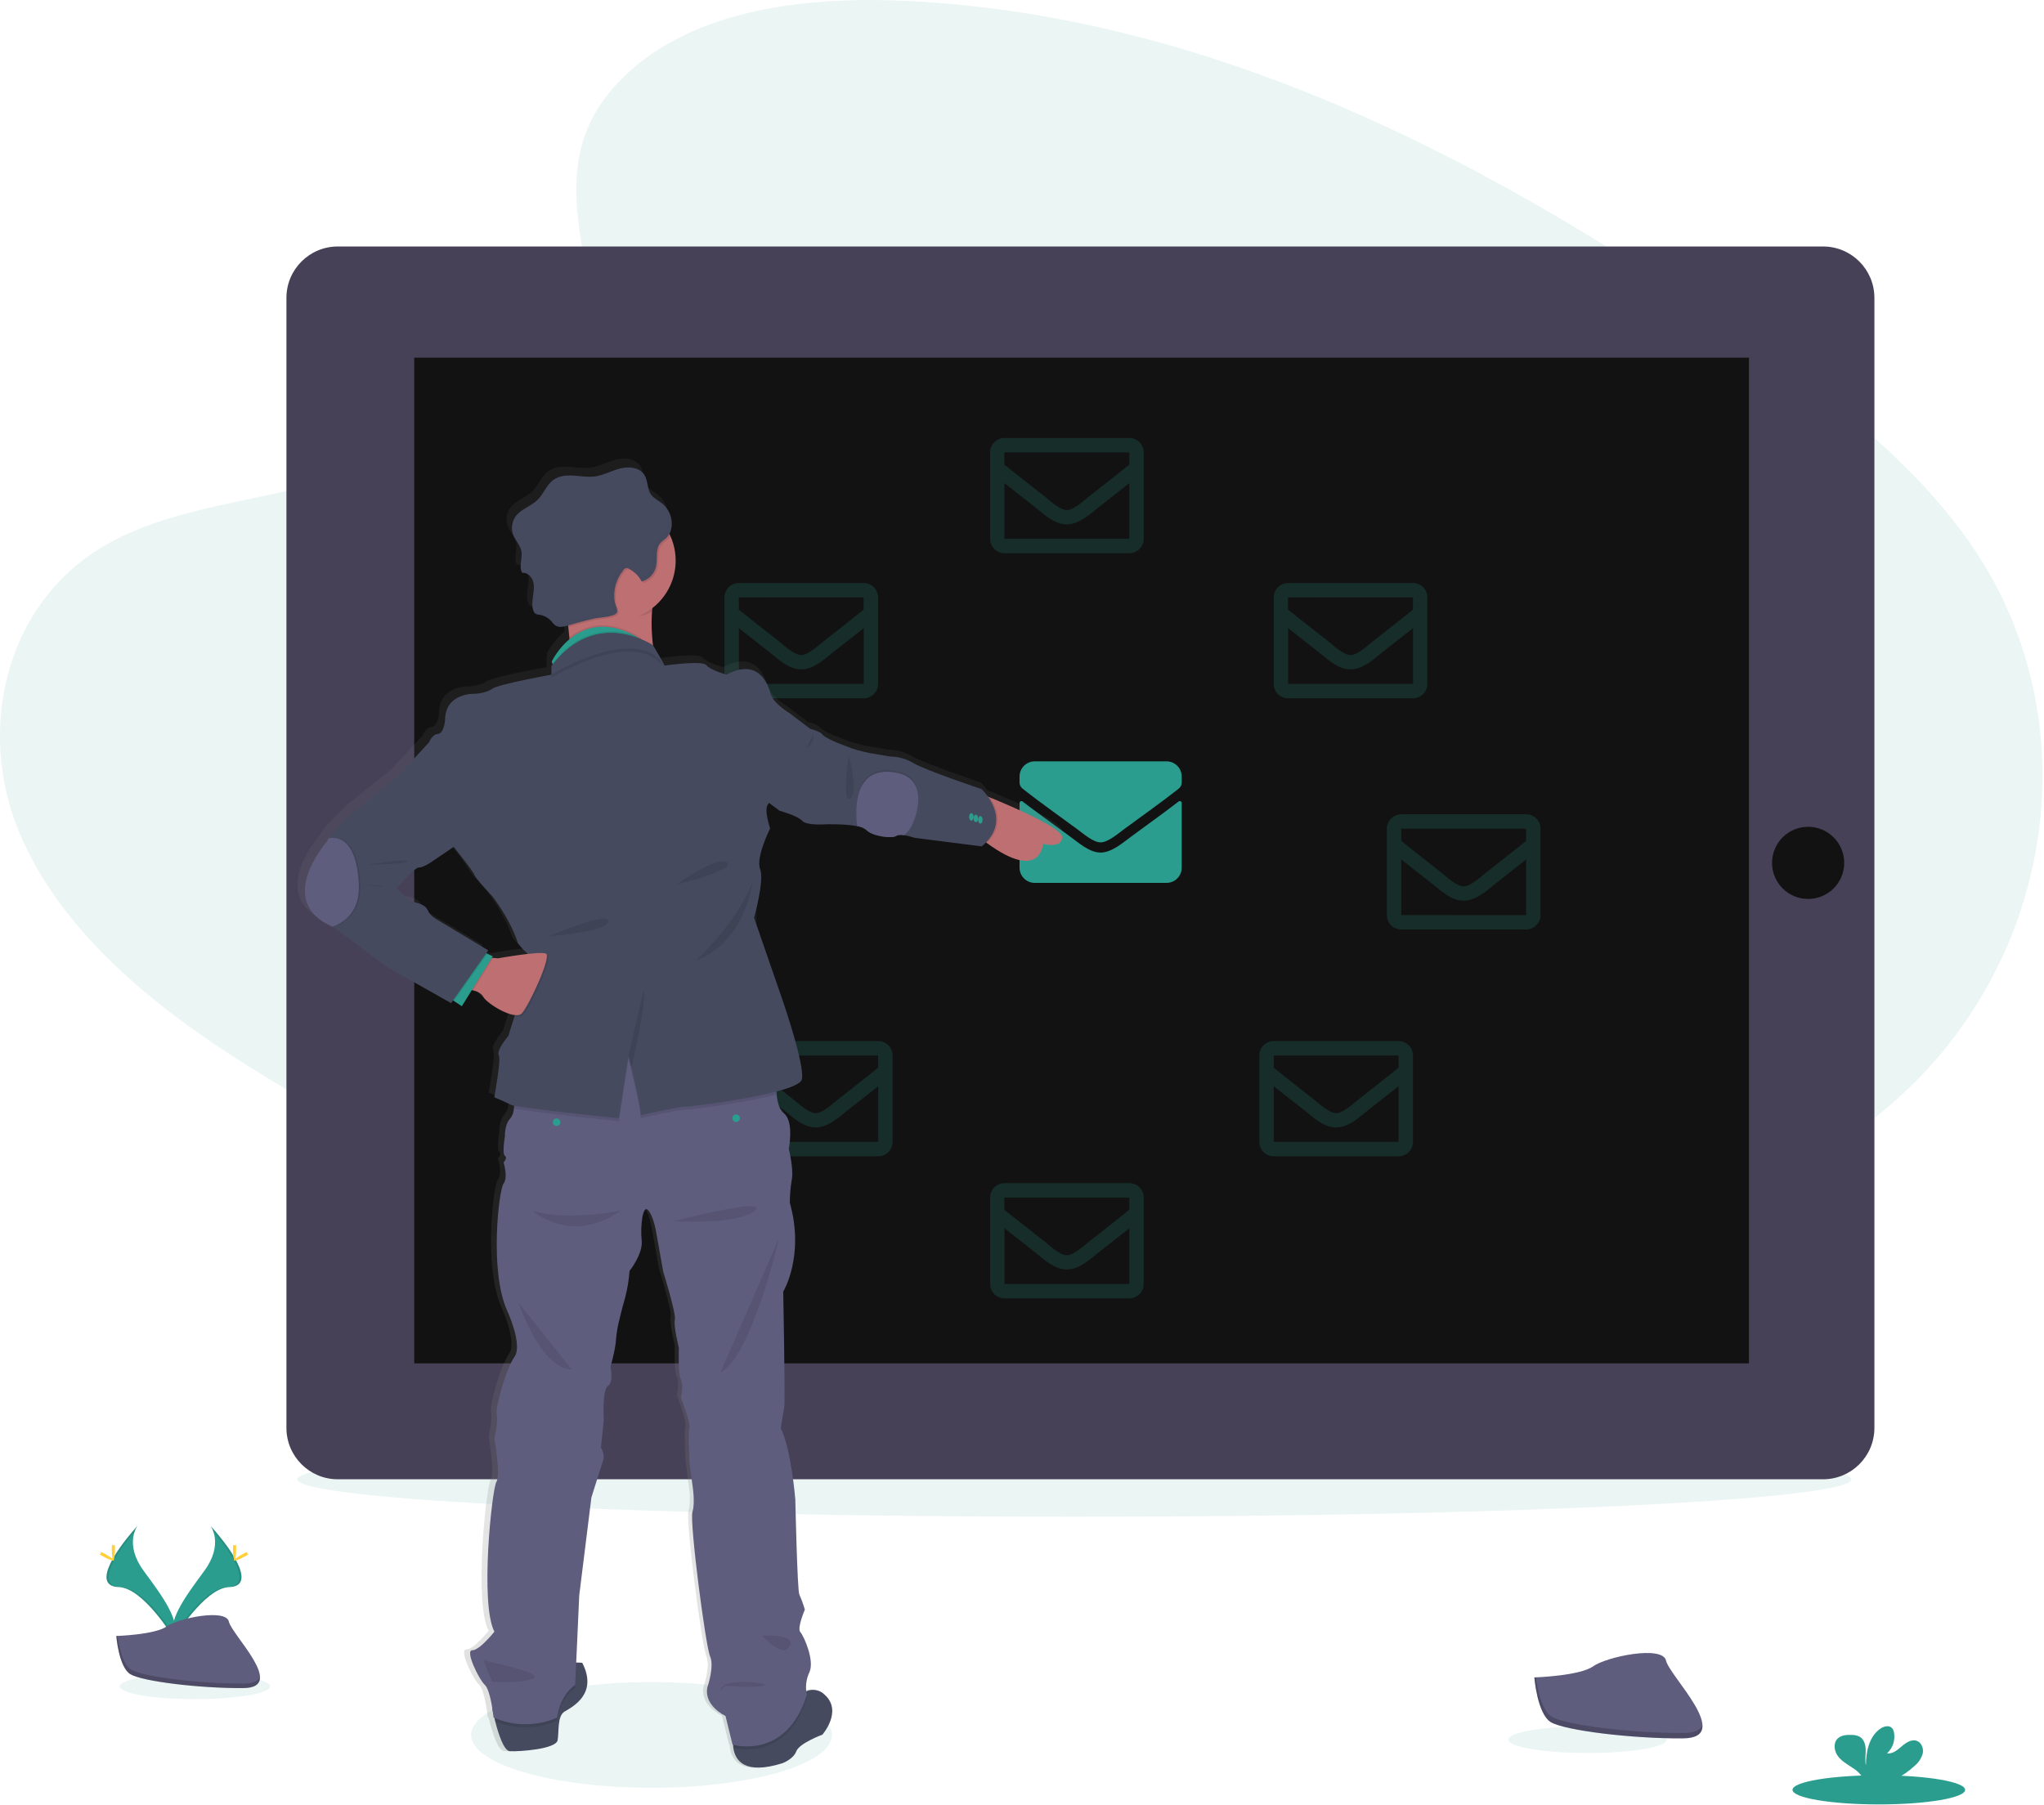 <svg width="908" height="802" viewBox="0 0 908 802" fill="none" xmlns="http://www.w3.org/2000/svg">
<g clip-path="url(#clip0)">
<path opacity="0.1" d="M289.44 794.29C333.7 794.29 369.58 783.778 369.58 770.81C369.58 757.842 333.7 747.33 289.44 747.33C245.18 747.33 209.3 757.842 209.3 770.81C209.3 783.778 245.18 794.29 289.44 794.29Z" fill="#2A9D8F"/>
<path opacity="0.1" d="M477.27 673.88C667.908 673.88 822.45 666.426 822.45 657.23C822.45 648.034 667.908 640.58 477.27 640.58C286.632 640.58 132.09 648.034 132.09 657.23C132.09 666.426 286.632 673.88 477.27 673.88Z" fill="#2A9D8F"/>
<path opacity="0.1" d="M280.16 31.27C310.95 3.84 359.27 -1.73 403.25 0.43C541.41 7.29 666.12 73.99 773.99 149.43C812.99 176.74 851.49 206.17 876.84 243.78C928.44 320.34 913.14 426.41 841.38 489.48C816.97 510.94 787.38 527.39 756.99 541.98C702.99 567.91 644.68 588.72 583.37 594.65C539.65 598.87 495.37 595.44 451.92 589.54C330.47 573.08 211.26 536.66 111.35 474.35C67.53 447.02 26.23 413.05 8.16 368.85C-9.91 324.65 1.66 268.62 46.41 242.45C64.91 231.62 87.04 226.74 108.7 222.15C140.59 215.39 172.99 208.73 201.76 194.99C231.49 180.81 266.68 153.37 260.76 121.99C254.48 88.26 249.41 58.67 280.16 31.27Z" fill="#2A9D8F"/>
<path d="M809.84 109.51H150.06C137.457 109.51 127.24 119.727 127.24 132.33V634.41C127.24 647.013 137.457 657.23 150.06 657.23H809.84C822.443 657.23 832.66 647.013 832.66 634.41V132.33C832.66 119.727 822.443 109.51 809.84 109.51Z" fill="#474157"/>
<path d="M776.94 158.92H184.01V605.72H776.94V158.92Z" fill="#121212"/>
<path d="M160.88 392.04C166.248 392.04 170.6 387.688 170.6 382.32C170.6 376.952 166.248 372.6 160.88 372.6C155.512 372.6 151.16 376.952 151.16 382.32C151.16 387.688 155.512 392.04 160.88 392.04Z" fill="#E6E8EC"/>
<path d="M803.22 399.4C812.073 399.4 819.25 392.223 819.25 383.37C819.25 374.517 812.073 367.34 803.22 367.34C794.367 367.34 787.19 374.517 787.19 383.37C787.19 392.223 794.367 399.4 803.22 399.4Z" fill="#121212"/>
<path d="M523.59 356.09C523.714 355.992 523.863 355.932 524.02 355.915C524.176 355.898 524.335 355.925 524.477 355.994C524.619 356.063 524.738 356.17 524.822 356.304C524.906 356.438 524.95 356.592 524.95 356.75V385.51C524.95 387.3 524.239 389.017 522.973 390.283C521.707 391.549 519.99 392.26 518.2 392.26H459.66C457.87 392.26 456.153 391.549 454.887 390.283C453.621 389.017 452.91 387.3 452.91 385.51V356.76C452.912 356.602 452.959 356.448 453.043 356.315C453.128 356.182 453.249 356.075 453.391 356.007C453.533 355.938 453.692 355.91 453.849 355.927C454.006 355.943 454.155 356.003 454.28 356.1C457.43 358.55 461.6 361.66 475.95 372.1C478.95 374.26 483.95 378.82 488.95 378.79C493.95 378.76 499.08 374.18 501.95 372.1C516.27 361.66 520.44 358.54 523.59 356.09ZM488.95 374.26C492.21 374.26 496.95 370.15 499.27 368.44C517.93 354.89 519.35 353.71 523.66 350.34C524.062 350.023 524.387 349.619 524.61 349.158C524.834 348.697 524.95 348.192 524.95 347.68V345.01C524.95 343.22 524.239 341.503 522.973 340.237C521.707 338.971 519.99 338.26 518.2 338.26H459.66C457.87 338.26 456.153 338.971 454.887 340.237C453.621 341.503 452.91 343.22 452.91 345.01V347.68C452.912 348.192 453.028 348.697 453.252 349.157C453.475 349.618 453.799 350.022 454.2 350.34C458.51 353.7 459.93 354.89 478.59 368.44C480.95 370.15 485.65 374.31 488.91 374.26H488.95Z" fill="#2A9D8F"/>
<path opacity="0.2" d="M383.66 259.03H328.22C326.524 259.033 324.899 259.708 323.701 260.908C322.503 262.108 321.83 263.734 321.83 265.43V303.85C321.83 305.546 322.503 307.172 323.701 308.372C324.899 309.572 326.524 310.247 328.22 310.25H383.66C385.357 310.247 386.983 309.572 388.183 308.373C389.382 307.173 390.057 305.547 390.06 303.85V265.43C390.057 263.733 389.382 262.107 388.183 260.907C386.983 259.708 385.357 259.033 383.66 259.03V259.03ZM383.66 265.43V270.85C380.66 273.28 375.9 277.07 365.72 285.04C363.47 286.81 359.03 291.04 355.93 291.04C352.83 291.04 348.39 286.85 346.15 285.04C335.96 277.04 331.15 273.28 328.2 270.85V265.41L383.66 265.43ZM328.22 303.85V279.08C331.28 281.51 335.61 284.93 342.22 290.08C345.14 292.37 350.22 297.43 355.96 297.4C361.7 297.37 366.69 292.4 369.7 290.08C376.3 284.91 380.63 281.49 383.7 279.08V303.85H328.22Z" fill="#2A9D8F"/>
<path opacity="0.1" d="M329.66 365.85H274.22C273.38 365.85 272.548 366.016 271.772 366.337C270.996 366.659 270.292 367.131 269.698 367.725C269.105 368.32 268.634 369.025 268.314 369.802C267.993 370.578 267.829 371.41 267.83 372.25V410.65C267.83 412.346 268.503 413.972 269.701 415.172C270.899 416.372 272.524 417.047 274.22 417.05H329.66C331.357 417.047 332.983 416.372 334.183 415.173C335.382 413.973 336.057 412.347 336.06 410.65V372.26C336.061 371.419 335.897 370.585 335.576 369.808C335.255 369.03 334.783 368.323 334.189 367.728C333.595 367.133 332.889 366.66 332.111 366.338C331.334 366.016 330.501 365.85 329.66 365.85V365.85ZM329.66 372.25V377.69C326.66 380.12 321.9 383.91 311.72 391.88C309.47 393.65 305.03 397.88 301.93 397.88C298.83 397.88 294.39 393.69 292.15 391.88C281.96 383.88 277.15 380.12 274.2 377.69V372.25H329.66ZM274.22 410.65V385.91C277.28 388.34 281.61 391.75 288.22 396.91C291.14 399.21 296.22 404.27 301.96 404.24C307.7 404.21 312.69 399.24 315.7 396.92C322.3 391.75 326.63 388.33 329.7 385.92V410.65H274.22Z" fill="#2A9D8F"/>
<path opacity="0.2" d="M390.08 462.54H334.66C332.963 462.543 331.337 463.218 330.137 464.417C328.938 465.617 328.263 467.243 328.26 468.94V507.33C328.263 509.027 328.938 510.653 330.137 511.853C331.337 513.052 332.963 513.727 334.66 513.73H390.12C391.816 513.727 393.441 513.052 394.639 511.852C395.837 510.652 396.51 509.026 396.51 507.33V468.94C396.51 468.097 396.343 467.262 396.02 466.484C395.696 465.705 395.222 464.999 394.625 464.404C394.027 463.809 393.318 463.338 392.538 463.019C391.758 462.699 390.923 462.536 390.08 462.54ZM390.08 468.94V474.38C387.08 476.81 382.32 480.6 372.14 488.57C369.89 490.34 365.44 494.57 362.35 494.57C359.26 494.57 354.81 490.38 352.56 488.57C342.38 480.6 337.66 476.85 334.66 474.38V468.94H390.08ZM334.66 507.33V482.59C337.72 485.02 342.05 488.44 348.66 493.59C351.57 495.88 356.66 500.94 362.4 500.91C368.14 500.88 373.13 495.91 376.14 493.59C382.74 488.42 387.07 485 390.14 482.59V507.33H334.66Z" fill="#2A9D8F"/>
<path opacity="0.2" d="M501.66 194.6H446.22C445.38 194.6 444.548 194.766 443.772 195.087C442.996 195.409 442.292 195.881 441.698 196.475C441.105 197.07 440.634 197.775 440.314 198.552C439.993 199.328 439.829 200.16 439.83 201V239.39C439.83 241.086 440.503 242.712 441.701 243.912C442.899 245.112 444.524 245.787 446.22 245.79H501.66C503.357 245.787 504.983 245.112 506.183 243.913C507.382 242.713 508.057 241.087 508.06 239.39V201C508.06 199.303 507.386 197.675 506.186 196.475C504.985 195.274 503.357 194.6 501.66 194.6ZM501.66 201V206.44C498.66 208.87 493.9 212.65 483.72 220.63C481.47 222.4 477.03 226.63 473.93 226.63C470.83 226.63 466.39 222.44 464.15 220.63C453.96 212.63 449.15 208.87 446.15 206.44V201H501.66ZM446.2 239.39V214.65C449.26 217.08 453.59 220.49 460.2 225.65C463.12 227.95 468.2 233.01 473.94 232.98C479.68 232.95 484.67 227.98 487.68 225.65C494.28 220.48 498.61 217.07 501.68 214.65V239.39H446.2Z" fill="#2A9D8F"/>
<path opacity="0.2" d="M501.66 525.66H446.22C444.524 525.663 442.899 526.338 441.701 527.538C440.503 528.738 439.83 530.364 439.83 532.06V570.45C439.83 572.146 440.503 573.772 441.701 574.972C442.899 576.172 444.524 576.847 446.22 576.85H501.66C503.357 576.847 504.983 576.172 506.183 574.973C507.382 573.773 508.057 572.147 508.06 570.45V532.06C508.057 530.363 507.382 528.737 506.183 527.537C504.983 526.338 503.357 525.663 501.66 525.66ZM501.66 532.06V537.5C498.66 539.93 493.9 543.72 483.72 551.69C481.47 553.46 477.03 557.69 473.93 557.69C470.83 557.69 466.39 553.5 464.15 551.69C453.96 543.69 449.15 539.93 446.15 537.5V532.06H501.66ZM446.22 570.45V545.71C449.28 548.14 453.61 551.56 460.22 556.71C463.14 559 468.22 564.06 473.96 564.03C479.7 564 484.69 559.03 487.7 556.71C494.3 551.54 498.63 548.12 501.7 545.71V570.45H446.22Z" fill="#2A9D8F"/>
<path opacity="0.2" d="M565.83 265.43V303.85C565.83 305.546 566.503 307.172 567.701 308.372C568.899 309.572 570.524 310.247 572.22 310.25H627.66C629.357 310.247 630.983 309.572 632.183 308.373C633.382 307.173 634.057 305.547 634.06 303.85V265.43C634.057 263.733 633.382 262.107 632.183 260.907C630.983 259.708 629.357 259.033 627.66 259.03H572.22C570.524 259.033 568.899 259.708 567.701 260.908C566.503 262.108 565.83 263.734 565.83 265.43V265.43ZM627.68 265.43V270.85C624.68 273.28 619.92 277.07 609.74 285.04C607.49 286.81 603.04 291.04 599.95 291.04C596.86 291.04 592.41 286.85 590.17 285.04C579.98 277.04 575.17 273.28 572.17 270.85V265.41L627.68 265.43ZM572.22 303.85V279.08C575.28 281.51 579.61 284.93 586.22 290.08C589.22 292.44 594.27 297.43 599.96 297.4C605.65 297.37 610.79 292.4 613.7 290.08C620.3 284.91 624.63 281.49 627.7 279.08V303.85H572.22Z" fill="#2A9D8F"/>
<path opacity="0.2" d="M616.09 368.18V406.57C616.09 408.267 616.764 409.895 617.964 411.095C619.165 412.296 620.793 412.97 622.49 412.97H677.94C679.637 412.967 681.263 412.292 682.463 411.093C683.662 409.893 684.337 408.267 684.34 406.57V368.18C684.337 366.483 683.662 364.857 682.463 363.657C681.263 362.458 679.637 361.783 677.94 361.78H622.49C621.65 361.78 620.817 361.946 620.041 362.267C619.264 362.589 618.559 363.06 617.964 363.655C617.37 364.249 616.899 364.954 616.577 365.731C616.256 366.507 616.09 367.34 616.09 368.18V368.18ZM677.94 368.18V373.62C674.94 376.05 670.18 379.84 660 387.81C657.76 389.58 653.31 393.81 650.21 393.81C647.11 393.81 642.67 389.62 640.43 387.81C630.24 379.81 625.48 376.05 622.49 373.62V368.18H677.94ZM622.49 406.57V381.85C625.49 384.28 629.87 387.7 636.49 392.85C639.49 395.21 644.49 400.2 650.22 400.17C655.95 400.14 661.05 395.17 663.96 392.85C670.56 387.68 674.9 384.26 677.96 381.85V406.59L622.49 406.57Z" fill="#2A9D8F"/>
<path opacity="0.2" d="M559.43 468.94V507.33C559.43 509.027 560.104 510.655 561.305 511.855C562.505 513.056 564.133 513.73 565.83 513.73H621.28C622.977 513.727 624.603 513.052 625.803 511.853C627.002 510.653 627.677 509.027 627.68 507.33V468.94C627.677 467.243 627.002 465.617 625.803 464.417C624.603 463.218 622.977 462.543 621.28 462.54H565.83C564.133 462.54 562.505 463.214 561.305 464.415C560.104 465.615 559.43 467.243 559.43 468.94ZM621.28 468.94V474.38C618.28 476.81 613.52 480.6 603.34 488.57C601.09 490.34 596.65 494.57 593.55 494.57C590.45 494.57 586.01 490.38 583.77 488.57C573.58 480.57 568.77 476.81 565.83 474.38V468.94H621.28ZM565.83 507.33V482.59C568.88 485.02 573.21 488.44 579.83 493.59C582.83 495.95 587.83 500.94 593.56 500.91C599.29 500.88 604.39 495.91 607.3 493.59C613.9 488.42 618.23 485 621.3 482.59V507.33H565.83Z" fill="#2A9D8F"/>
<path d="M439.56 351.43L438.63 351.05C437.777 349.827 436.809 348.689 435.74 347.65C435.74 347.65 410.27 339.11 405.09 335.96C401.881 334.057 398.221 333.048 394.49 333.04L385.25 331.47C385.25 331.47 380.06 330.35 377.58 329.47C375.1 328.59 370.58 326.78 370.58 326.78C370.58 326.78 365.17 324.53 364.26 323.18C363.35 321.83 358.85 320.71 358.85 320.71L349.61 313.71C349.61 313.71 342.17 309.21 341.04 304.94C339.91 300.67 335.63 288.76 321.21 296.4C321.21 296.4 313.99 294.4 312.21 292.13C310.43 289.86 293.51 292.35 293.51 292.35L288.24 283.35C287.601 278.313 287.46 273.225 287.82 268.16C287.82 267.68 287.9 267.16 287.95 266.71C292.728 263.045 296.132 257.878 297.614 252.042C299.097 246.206 298.57 240.04 296.12 234.54C295.97 234.2 295.8 233.86 295.64 233.54C296.051 232.757 296.344 231.918 296.51 231.05C296.51 230.83 296.58 230.61 296.61 230.39C296.66 229.878 296.677 229.364 296.66 228.85C296.654 227.878 296.526 226.91 296.28 225.97L296.07 225.27C295.384 223.169 294.114 221.307 292.41 219.9C290.74 218.54 288.64 217.61 287.41 215.9C285.6 213.32 286.07 209.67 284.41 207.02C284.244 206.773 284.064 206.536 283.87 206.31L283.72 206.15C283.55 205.97 283.37 205.81 283.19 205.65L283.08 205.56C280.63 203.56 276.81 203.39 273.62 204.2C269.77 205.2 266.2 207.2 262.26 207.78C259.13 208.2 255.97 207.61 252.82 207.41C249.67 207.21 246.3 207.41 243.71 209.25C240.52 211.48 239.22 215.59 236.43 218.31C233.64 221.03 229.19 222.31 226.75 225.52C225.871 226.702 225.301 228.085 225.094 229.544C224.886 231.002 225.046 232.489 225.56 233.87C226.56 236.44 228.75 238.51 229.25 241.22C229.81 244.22 228.25 247.54 229.3 250.27C229.381 250.466 229.475 250.656 229.58 250.84C229.713 250.83 229.847 250.83 229.98 250.84H230.29H230.37L230.75 250.91C230.876 250.934 230.999 250.967 231.12 251.01C231.92 251.312 232.638 251.797 233.218 252.425C233.798 253.054 234.223 253.809 234.46 254.63C235.11 256.76 234.75 259.06 234.46 261.27C234.17 263.48 233.85 265.8 234.64 267.88C234.675 267.983 234.719 268.084 234.77 268.18V268.18C234.837 268.335 234.921 268.483 235.02 268.62L235.08 268.7C235.178 268.834 235.292 268.955 235.42 269.06C236.007 269.402 236.671 269.592 237.35 269.61V269.61C237.58 269.61 237.81 269.69 238.03 269.74C238.25 269.79 238.33 269.82 238.47 269.86L238.68 269.92C238.87 269.98 239.05 270.04 239.24 270.12H239.29C239.49 270.21 239.69 270.29 239.88 270.39C240.91 270.87 241.835 271.55 242.6 272.39C242.91 272.73 243.2 273.1 243.5 273.45L243.93 273.9C244.084 274.044 244.248 274.178 244.42 274.3C245.157 274.773 246.025 275.001 246.9 274.95C248.023 274.88 249.132 274.665 250.2 274.31L250.29 275.15C250.47 276.75 250.63 278.33 250.76 279.87C250.76 280.09 250.76 280.3 250.81 280.51C247.506 283.279 244.787 286.679 242.81 290.51L243.11 291.51C242.997 291.637 242.897 291.767 242.81 291.9V296.39C242.81 296.39 218.91 300.66 216.2 302.69C213.49 304.72 208.54 304.93 208.54 304.93C208.54 304.93 195.01 304.26 195.01 316.84C195.01 316.84 194.56 322.68 191.86 322.91C189.16 323.14 187.8 326.73 187.8 326.73L174.05 341.56L153.98 357.74C153.98 357.74 145.07 366.12 142.79 369.6C142.519 369.944 142.337 370.349 142.26 370.78C142.26 370.78 117.94 397.85 144.56 409.21L145.39 409.55L168.66 426.98L197.66 443.38L198.53 442.15L198.99 442.46L202.48 444.76L206.94 437.57L207.53 437.7C209.17 438.08 211.13 438.88 212.03 440.54C213.36 443 221.39 448.21 226.28 448.72L226.1 449.26L223.36 457.99C223.36 457.99 217.95 464.28 219.08 466.53C220.21 468.78 217.08 485.41 217.08 485.41C217.08 485.41 222.08 487.41 224.52 488.78C224.992 488.963 225.481 489.098 225.98 489.18C225.98 489.62 225.89 490.07 225.84 490.5C225.762 492.071 225.223 493.584 224.29 494.85C221.58 497.54 221.81 502.94 221.81 502.94C221.81 502.94 220.45 510.8 221.81 511.7C223.17 512.6 221.2 514.62 221.2 514.62C221.2 514.62 223.3 521.36 221.2 524.06C219.1 526.76 214.77 563.16 222.79 580.91C222.79 580.91 229.94 596.19 226.1 601.59C222.26 606.99 217.39 624.29 218.1 627.43C218.81 630.57 217.05 638.22 217.05 638.22C217.05 638.22 219.98 654.22 217.95 657.54C215.92 660.86 210.51 712.15 217.05 724.54C217.05 724.54 210.51 732.86 207.13 732.86C203.75 732.86 210.06 745.86 212.76 748.37C215.46 750.88 216.68 762.97 216.68 762.97L217.07 763.15C217.18 763.63 217.31 764.15 217.44 764.66C218.87 770.23 221.32 777.88 224.04 778.03C228.32 778.25 244.78 777.13 245.45 773.08C246.12 769.03 245.22 762.29 248.6 760.27C251.98 758.25 263.71 752.41 256.5 738.48C255.62 738.382 254.734 738.355 253.85 738.4H253.79L255.14 708.4L260.55 664.58C260.55 664.58 265.29 649.52 265.97 647.5C266.65 645.48 264.84 642.11 264.84 642.11L266.11 629.97C266.11 629.97 265.29 616.49 267.99 614.69C270.69 612.89 269.12 606.16 269.12 606.16C269.12 606.16 271.38 598.29 271.6 594.02C271.85 590.906 272.379 587.82 273.18 584.8C273.18 584.8 274.08 580.8 275.66 575.37C276.698 571.393 277.367 567.329 277.66 563.23C277.66 563.23 283.74 555.59 283.07 549.52C282.4 543.45 283.52 533.79 285.77 535.81C288.02 537.83 289.38 544.81 289.38 544.81L292.76 563.69C292.76 563.69 298.62 582.34 297.94 585.04C297.26 587.74 299.75 597.62 299.75 597.62C299.75 597.62 299.3 609.08 300.65 611.78C302 614.48 300.65 619.87 300.65 619.87C300.65 619.87 305.16 631.33 304.48 633.58C303.8 635.83 304.55 649.08 304.55 649.08L305.84 658.97C305.84 658.97 307.19 666.84 305.84 671.11C304.49 675.38 311.74 731.11 313.75 735.61C315.76 740.11 312.6 749.31 312.6 749.31C312.6 749.31 310.12 756.73 320.71 762.31L323.87 775.12L324.1 775.19C324.1 775.64 324.17 776.11 324.24 776.57C325.13 782.49 329.62 788.57 346.19 783.44C346.19 783.44 351.19 781.7 352.5 778.08C353.81 774.46 364.22 770.63 364.22 770.63C364.22 770.63 373.34 760.22 365.35 752.88C364.291 751.775 362.917 751.024 361.415 750.73C359.913 750.437 358.357 750.615 356.96 751.24C356.638 748.338 357.122 745.404 358.36 742.76C360.84 737.6 355.88 726.58 354.31 724.76C352.74 722.94 356.31 714.65 356.31 714.65C355.631 712.352 354.803 710.1 353.83 707.91C352.93 706.33 352.03 665.43 352.03 665.43C352.03 665.43 350.23 642.96 345.49 633.52C345.49 633.52 346.62 626.78 347.07 623.86C347.52 620.94 346.62 572.4 346.62 572.4C346.62 572.4 356.31 556.4 349.55 532.62C349.582 529.155 349.883 525.698 350.45 522.28C351.35 517.34 349.1 508.57 349.1 508.57C349.1 508.57 351.58 496.21 346.85 492.57C344.85 491.09 344.01 487.7 343.65 484.22C343.65 483.78 343.58 483.34 343.55 482.91C349.87 481.24 354.49 479.39 354.96 477.52C356.54 471.23 346.17 441.52 346.17 441.52L333.66 405.18C333.66 405.18 338.4 388.55 336.37 383.38C334.34 378.21 340.88 365.17 340.88 365.17C340.88 365.17 337.94 356.64 339.97 354.39C340.122 354.2 340.243 353.987 340.33 353.76L345.16 357.31C345.16 357.31 353.28 359.56 355.24 361.8C357.2 364.04 365.9 363.38 365.9 363.38C365.9 363.38 374.45 363.13 379.9 364.22C381.358 364.386 382.741 364.95 383.9 365.85C386.61 368.78 395.63 369.85 397.43 368.55C398.11 368.03 399.43 368.04 400.92 368.24C402.567 368.512 404.189 368.916 405.77 369.45L435.77 373.27C436.448 372.709 437.096 372.111 437.71 371.48L438.1 371.78C462.37 389.45 463.28 372.15 463.28 372.15C463.28 372.15 471.84 374.39 471.84 369.15C471.81 364.98 449.32 355.39 439.56 351.43ZM216.56 423.17L215.92 423.12L216.35 422.43L213.96 421.31L213.45 421.07L214.35 419.78L190.66 405.61C189.064 404.692 187.8 403.291 187.05 401.61C185.7 398.69 179.84 398.02 179.84 398.02L173.19 392.17C173.19 392.17 180.97 382.73 183.19 382.73C185.41 382.73 189.28 379.94 189.28 379.94L198.79 373.52L198.97 373.75C198.97 373.75 207.31 384.08 207.97 385.88C208.63 387.68 216.08 395.54 216.08 395.54C216.08 395.54 223.98 405.43 227.58 416.44C228.899 418.258 230.422 419.919 232.12 421.39C225.94 422.07 218.56 423.39 218.56 423.39L216.56 423.17Z" fill="url(#paint0_linear)"/>
<path d="M289.66 271.63C288.52 285.73 292.61 300.16 292.61 300.16C292.61 300.16 249.31 302.84 252.43 297.04C252.849 296.092 253.09 295.075 253.14 294.04C253.369 290.464 253.296 286.874 252.92 283.31C252.79 281.78 252.63 280.21 252.46 278.61C251.88 273.38 251.11 268 250.46 263.77C250.35 263.12 250.25 262.49 250.16 261.9C249.55 258.17 249.1 255.71 249.1 255.71C249.1 255.71 282.39 245.92 292.46 249.26C295.3 250.2 296.3 252.17 294.19 255.71C291.714 260.154 290.224 265.079 289.82 270.15C289.71 270.67 289.66 271.15 289.66 271.63Z" fill="#BE6F72"/>
<path d="M471.81 371.93C471.81 377.17 463.33 374.93 463.33 374.93C463.33 374.93 462.43 392.12 438.4 374.56C437.79 374.11 437.16 373.64 436.51 373.14L435.51 353.72V352.6C435.51 352.6 437.21 353.27 439.88 354.35C449.54 358.3 471.81 367.85 471.81 371.93Z" fill="#BE6F72"/>
<path d="M250.84 760.41C247.49 762.41 248.39 769.12 247.72 773.13C247.05 777.14 230.72 778.27 226.51 778.05C223.82 777.9 221.39 770.3 219.98 764.77C219.17 761.59 218.69 759.09 218.69 759.09C218.69 759.09 245.69 748.36 247.94 743C249.36 739.58 253.35 738.8 256.03 738.69C256.904 738.645 257.78 738.669 258.65 738.76C265.8 752.6 254.18 758.4 250.84 760.41Z" fill="#464A5F"/>
<path d="M365.34 770.68C365.34 770.68 355.08 774.47 353.74 778.08C352.4 781.69 347.49 783.41 347.49 783.41C331.08 788.52 326.64 782.46 325.76 776.58C325.42 773.861 325.597 771.103 326.28 768.45L350.39 758.37C350.39 758.37 353.66 753.31 358.07 751.45C359.46 750.806 361.017 750.615 362.522 750.902C364.027 751.189 365.404 751.94 366.46 753.05C374.37 760.34 365.34 770.68 365.34 770.68Z" fill="#464A5F"/>
<path opacity="0.1" d="M256.03 738.69L255.52 749.93C248.39 754.83 247.52 764.43 247.52 764.43C243.192 766.328 238.526 767.336 233.8 767.395C229.074 767.453 224.384 766.56 220.01 764.77C219.2 761.59 218.72 759.09 218.72 759.09C218.72 759.09 245.72 748.36 247.97 743C249.36 739.58 253.35 738.85 256.03 738.69Z" fill="black"/>
<path opacity="0.1" d="M358.42 754.39C349.94 781.49 328.81 777.33 325.76 776.58C325.42 773.861 325.597 771.103 326.28 768.45L350.39 758.37C350.39 758.37 353.66 753.31 358.07 751.45C358.08 752.44 358.198 753.425 358.42 754.39V754.39Z" fill="black"/>
<path d="M359.54 743C358.073 746.136 357.679 749.668 358.42 753.05C349.27 782.29 325.42 775.14 325.42 775.14L322.29 762.42C311.8 756.84 314.29 749.48 314.29 749.48C314.29 749.48 317.42 740.32 315.43 735.86C313.44 731.4 306.25 676.04 307.59 671.8C308.93 667.56 307.59 659.75 307.59 659.75L306.32 649.92C306.32 649.92 305.58 636.76 306.25 634.52C306.92 632.28 302.46 620.91 302.46 620.91C302.46 620.91 303.8 615.55 302.46 612.91C301.12 610.27 301.57 598.85 301.57 598.85C301.57 598.85 299.11 589.03 299.78 586.35C300.45 583.67 294.65 565.15 294.65 565.15L291.3 546.4C291.3 546.4 289.96 539.48 287.72 537.47C285.48 535.46 284.38 545.06 285.05 551.09C285.72 557.12 279.66 564.66 279.66 564.66C279.367 568.733 278.697 572.77 277.66 576.72C276.1 582.07 275.21 586.09 275.21 586.09C274.414 589.087 273.889 592.149 273.64 595.24C273.42 599.48 271.19 607.3 271.19 607.3C271.19 607.3 272.75 613.99 270.07 615.77C267.39 617.55 268.21 630.95 268.21 630.95L266.95 643.01C266.95 643.01 268.73 646.36 268.06 648.36C267.39 650.36 262.71 665.36 262.71 665.36L257.31 708.85L255.52 748.59C248.39 753.49 247.52 763.09 247.52 763.09C243.067 765.056 238.253 766.071 233.385 766.071C228.517 766.071 223.703 765.056 219.25 763.09C219.25 763.09 218.05 751.09 215.38 748.59C212.71 746.09 206.45 733.19 209.8 733.19C213.15 733.19 219.62 724.92 219.62 724.92C213.15 712.65 218.5 661.76 220.51 658.41C222.52 655.06 219.62 639.21 219.62 639.21C219.62 639.21 221.4 631.62 220.67 628.5C219.94 625.38 224.75 608.19 228.55 602.83C232.35 597.47 225.28 582.29 225.28 582.29C217.33 564.66 221.63 528.5 223.71 525.82C225.79 523.14 223.71 516.45 223.71 516.45C223.71 516.45 225.65 514.45 224.3 513.55C222.95 512.65 224.3 504.85 224.3 504.85C224.3 504.85 224.07 499.49 226.75 496.85C227.679 495.595 228.212 494.09 228.28 492.53C228.589 489.291 228.589 486.029 228.28 482.79L259.08 464.71L297.69 461.58L345.01 476.31C344.713 479.637 344.713 482.983 345.01 486.31C345.36 489.76 346.23 493.13 348.17 494.6C352.86 498.18 350.4 510.45 350.4 510.45C350.4 510.45 352.63 519.16 351.74 524.07C351.179 527.465 350.881 530.899 350.85 534.34C357.54 558 347.94 573.85 347.94 573.85C347.94 573.85 348.84 622.06 348.39 624.96C347.94 627.86 346.83 634.55 346.83 634.55C351.52 643.93 353.3 666.25 353.3 666.25C353.3 666.25 354.19 706.87 355.09 708.44C356.052 710.618 356.87 712.856 357.54 715.14C357.54 715.14 353.97 723.39 355.54 725.14C357.11 726.89 361.99 737.85 359.54 743Z" fill="#5F5D7E"/>
<path opacity="0.1" d="M294.14 255.75C291.664 260.194 290.174 265.119 289.77 270.19C289.71 270.67 289.67 271.19 289.63 271.63C285.15 275.05 278.24 273.32 272.16 273.32C270.02 273.32 270.53 270.17 268.53 269.7C261.36 267.97 254.02 270.02 250.41 263.81C250.3 263.16 250.2 262.53 250.11 261.94C249.5 258.21 249.05 255.75 249.05 255.75C249.05 255.75 282.34 245.96 292.41 249.3C295.25 250.24 296.25 252.21 294.14 255.75Z" fill="black"/>
<path d="M300.15 249.07C300.15 252.574 299.46 256.043 298.119 259.28C296.778 262.517 294.813 265.458 292.336 267.936C289.858 270.413 286.917 272.378 283.68 273.719C280.443 275.06 276.974 275.75 273.47 275.75C271.369 275.747 269.275 275.502 267.23 275.02C262.357 273.85 257.912 271.332 254.403 267.754C250.894 264.176 248.464 259.682 247.39 254.787C246.316 249.892 246.642 244.794 248.33 240.075C250.019 235.357 253.002 231.209 256.937 228.107C260.873 225.004 265.602 223.073 270.585 222.533C275.567 221.993 280.601 222.866 285.109 225.054C289.618 227.241 293.42 230.654 296.08 234.901C298.74 239.148 300.151 244.059 300.15 249.07V249.07Z" fill="#BE6F72"/>
<path opacity="0.1" d="M286.4 287.72C276.08 284.55 261.89 289.88 253.11 294.08C253.339 290.504 253.266 286.914 252.89 283.35C258.79 278.42 268.1 274.78 281.1 281.35C282.29 281.96 283.51 282.65 284.77 283.42L286.4 287.72Z" fill="black"/>
<path d="M286.4 288.39C272.56 284.13 251.75 295.19 246.4 298.27L245.4 294.87L245.11 293.92C245.11 293.92 256.48 269.53 281.17 282.02C282.36 282.63 283.58 283.32 284.84 284.09L286.4 288.39Z" fill="#2A9D8F"/>
<path opacity="0.1" d="M345 486.28C330.19 490.22 305.82 493.17 304.41 493.01C302.41 492.79 284.54 496.81 284.54 496.81C285.21 494.57 279.19 470.47 279.19 470.47L274.94 498.15C274.94 498.15 236.2 494.15 228.26 492.49C228.569 489.251 228.569 485.989 228.26 482.75L259.06 464.67L297.67 461.54L344.99 476.27C344.695 479.6 344.699 482.95 345 486.28V486.28Z" fill="black"/>
<path d="M356.19 479.62C354.66 485.85 306.41 491.85 304.41 491.67C302.41 491.49 284.54 495.47 284.54 495.47C285.21 493.23 279.19 469.13 279.19 469.13L274.94 496.85C274.94 496.85 229.41 492.16 226.94 490.85C224.47 489.54 219.57 487.51 219.57 487.51C219.57 487.51 222.69 470.99 221.57 468.76C220.45 466.53 225.81 460.27 225.81 460.27L228.53 451.61L236.74 425.45C236.261 425.177 235.8 424.873 235.36 424.54C233.342 422.941 231.555 421.07 230.05 418.98C226.51 407.97 218.66 398.15 218.66 398.15C218.66 398.15 211.3 390.34 210.66 388.55C210.02 386.76 201.73 376.5 201.73 376.5L176.96 344.58L190.57 329.85C190.57 329.85 191.91 326.28 194.57 326.06C197.23 325.84 197.7 320.06 197.7 320.06C197.7 307.56 211.09 308.23 211.09 308.23C211.09 308.23 216 308.01 218.67 306C221.34 303.99 245.02 299.74 245.02 299.74V295.95C264.88 269.61 290.02 286.73 290.02 286.73L295.25 295.73C295.25 295.73 311.98 293.28 313.76 295.51C315.54 297.74 322.69 299.74 322.69 299.74C336.98 292.16 341.21 303.99 342.33 308.23C343.45 312.47 350.82 316.93 350.82 316.93C350.82 316.93 343.22 355.1 341.21 357.33C339.2 359.56 342.11 368.05 342.11 368.05C342.11 368.05 335.66 380.97 337.66 386.09C339.66 391.21 334.98 407.75 334.98 407.75L347.48 443.91C347.48 443.91 357.75 473.37 356.19 479.62Z" fill="#464A5F"/>
<path opacity="0.1" d="M295.27 297.04C282.78 277.84 245.04 301.04 245.04 301.04V297.25C264.9 270.91 290.04 288.03 290.04 288.03L295.27 297.04Z" fill="black"/>
<path opacity="0.1" d="M286.4 288.39C272.56 284.13 251.75 295.19 246.4 298.27L245.08 299.04V295.25L245.37 294.87C257.75 278.76 272.11 279.33 281.14 282.02C282.33 282.63 283.55 283.32 284.81 284.09L286.4 288.39Z" fill="black"/>
<path d="M295.27 295.7C282.78 276.51 245.04 299.7 245.04 299.7V295.91C264.9 269.57 290.04 286.69 290.04 286.69L295.27 295.7Z" fill="#464A5F"/>
<path opacity="0.1" d="M285.88 440.11L279.19 469.11L280.47 474.36C280.47 474.36 287.66 444.13 285.88 440.11Z" fill="black"/>
<path opacity="0.1" d="M334.32 391.9C334.32 391.9 330.97 418.9 309.09 426.72C309.09 426.72 327.17 410.43 334.32 391.9Z" fill="black"/>
<path opacity="0.1" d="M243.66 416.01C243.66 416.01 270.22 404.62 270.22 409.31C270.22 414 243.66 416.01 243.66 416.01Z" fill="black"/>
<path opacity="0.1" d="M300.39 393.02C300.39 393.02 318.92 379.85 322.93 383.2C326.94 386.55 300.39 393.02 300.39 393.02Z" fill="black"/>
<path opacity="0.1" d="M438.4 374.57C437.79 374.12 437.16 373.65 436.51 373.15L435.51 353.73V352.61C435.51 352.61 437.21 353.28 439.88 354.36C442.94 358.9 446.14 366.85 438.4 374.57Z" fill="black"/>
<path d="M436.1 376.05L406.41 372.26C404.844 371.733 403.239 371.332 401.61 371.06C400.19 370.86 398.83 370.85 398.15 371.36C396.37 372.7 387.44 371.59 384.76 368.68C383.6 367.784 382.217 367.223 380.76 367.06C375.35 365.99 366.89 366.23 366.89 366.23C366.89 366.23 358.28 366.9 356.33 364.67C354.38 362.44 346.33 360.21 346.33 360.21L337.85 353.95L343.2 315.12L350.8 316.9L359.94 323.82C359.94 323.82 364.41 324.94 365.3 326.28C366.19 327.62 371.55 329.85 371.55 329.85C371.55 329.85 376.01 331.63 378.47 332.53C380.93 333.43 386.06 334.53 386.06 334.53L395.21 336.1C398.907 336.108 402.533 337.109 405.71 339C410.83 342.13 436.06 350.61 436.06 350.61C436.06 350.61 450.66 364 436.1 376.05Z" fill="#464A5F"/>
<path opacity="0.1" d="M405.66 364.7C404.833 366.906 403.456 368.865 401.66 370.39C400.24 370.19 398.88 370.18 398.2 370.69C396.42 372.03 387.49 370.92 384.81 368.02C383.654 367.116 382.269 366.552 380.81 366.39C380.12 361.39 378.3 340.94 395.54 342.27C415.09 343.77 405.66 364.7 405.66 364.7Z" fill="black"/>
<path d="M405.66 365.37C404.833 367.576 403.456 369.535 401.66 371.06C400.24 370.86 398.88 370.85 398.2 371.36C396.42 372.7 387.49 371.59 384.81 368.68C383.65 367.784 382.267 367.223 380.81 367.06C380.12 362.11 378.3 341.61 395.54 342.94C415.09 344.44 405.66 365.37 405.66 365.37Z" fill="#5F5D7E"/>
<path d="M431.49 364.61C432.042 364.61 432.49 363.862 432.49 362.94C432.49 362.018 432.042 361.27 431.49 361.27C430.938 361.27 430.49 362.018 430.49 362.94C430.49 363.862 430.938 364.61 431.49 364.61Z" fill="#2A9D8F"/>
<path d="M433.5 365.28C434.052 365.28 434.5 364.532 434.5 363.61C434.5 362.688 434.052 361.94 433.5 361.94C432.948 361.94 432.5 362.688 432.5 363.61C432.5 364.532 432.948 365.28 433.5 365.28Z" fill="#2A9D8F"/>
<path d="M435.51 365.91C436.062 365.91 436.51 365.162 436.51 364.24C436.51 363.318 436.062 362.57 435.51 362.57C434.958 362.57 434.51 363.318 434.51 364.24C434.51 365.162 434.958 365.91 435.51 365.91Z" fill="#2A9D8F"/>
<path opacity="0.1" d="M361.02 326.7C361.02 326.7 362.69 327.87 359.6 331.47C356.51 335.07 361.02 326.7 361.02 326.7Z" fill="black"/>
<path opacity="0.1" d="M377.01 335.49C377.01 335.49 381.53 351.97 377.68 354.82C373.83 357.67 377.01 335.49 377.01 335.49Z" fill="black"/>
<path d="M247.27 500.26C248.192 500.26 248.94 499.512 248.94 498.59C248.94 497.668 248.192 496.92 247.27 496.92C246.348 496.92 245.6 497.668 245.6 498.59C245.6 499.512 246.348 500.26 247.27 500.26Z" fill="#2A9D8F"/>
<path d="M327.01 498.48C327.932 498.48 328.68 497.732 328.68 496.81C328.68 495.888 327.932 495.14 327.01 495.14C326.088 495.14 325.34 495.888 325.34 496.81C325.34 497.732 326.088 498.48 327.01 498.48Z" fill="#2A9D8F"/>
<path opacity="0.1" d="M236.55 537.85C236.55 537.85 253.55 553.47 275.84 537.85C275.84 537.85 251.13 542.85 236.55 537.85Z" fill="black"/>
<path opacity="0.1" d="M299.27 542.56C299.27 542.56 328.07 544.35 335.21 537.88C342.35 531.41 299.27 542.56 299.27 542.56Z" fill="black"/>
<path opacity="0.1" d="M230.3 578.72C230.75 579.84 240.35 608.19 253.96 608.41L230.3 578.72Z" fill="black"/>
<path opacity="0.1" d="M346.15 549.93C346.15 549.93 333.87 602.85 320.03 609.75L346.15 549.93Z" fill="black"/>
<path opacity="0.1" d="M214.66 737.65C214.66 737.65 240.55 743 237.43 745.46C234.31 747.92 218.66 747.24 218.66 747.24L214.66 737.65Z" fill="black"/>
<path opacity="0.1" d="M338.56 726.71C338.56 726.71 347.71 737.2 350.83 731.4C353.95 725.6 338.56 726.71 338.56 726.71Z" fill="black"/>
<path opacity="0.1" d="M322.04 749.03C324.04 748.81 332.09 750.15 338.56 749.03C345.03 747.91 323.56 745.47 320.92 749.48C318.28 753.49 322.04 749.03 322.04 749.03Z" fill="black"/>
<path opacity="0.1" d="M297.85 238.23C297.572 238.697 297.236 239.128 296.85 239.51C295.96 240.39 294.85 241 294.01 241.95C292.31 243.9 292.46 246.61 292.39 249.3C292.393 250.382 292.282 251.461 292.06 252.52C291.674 254.081 290.877 255.51 289.751 256.658C288.625 257.807 287.213 258.633 285.66 259.05C284.447 256.662 282.531 254.704 280.17 253.44C279.762 253.17 279.279 253.037 278.79 253.06C278.223 253.212 277.732 253.568 277.41 254.06C275.279 256.674 273.949 259.848 273.58 263.2C273.395 264.831 273.435 266.48 273.7 268.1C273.9 269.22 275.2 271.65 274.7 272.69C273.92 274.25 270.03 274.69 267.22 275.03C266.22 275.14 265.41 275.24 264.88 275.36C260.927 276.24 257.013 277.273 253.14 278.46L252.42 278.66C251.76 272.66 250.82 266.39 250.1 261.95C248.349 258.797 247.255 255.321 246.885 251.733C246.515 248.145 246.877 244.52 247.947 241.075C249.018 237.631 250.776 234.44 253.116 231.694C255.455 228.948 258.326 226.706 261.557 225.101C264.787 223.497 268.31 222.564 271.911 222.359C275.512 222.155 279.117 222.682 282.508 223.911C285.9 225.139 289.007 227.042 291.642 229.505C294.277 231.968 296.386 234.939 297.84 238.24L297.85 238.23Z" fill="black"/>
<path d="M276.78 253.38C277.099 252.886 277.592 252.53 278.16 252.38C278.648 252.354 279.131 252.483 279.54 252.75C281.899 254.02 283.817 255.976 285.04 258.36C286.587 257.938 287.994 257.11 289.114 255.962C290.234 254.814 291.026 253.387 291.41 251.83C292.24 248.28 290.97 244.02 293.36 241.25C294.17 240.31 295.31 239.7 296.2 238.82C297.412 237.516 298.163 235.851 298.34 234.08C298.57 232.151 298.313 230.195 297.594 228.391C296.874 226.587 295.714 224.991 294.22 223.75C292.56 222.39 290.49 221.47 289.22 219.75C287.42 217.19 287.9 213.56 286.22 210.93C284.09 207.62 279.35 207.15 275.53 208.13C271.71 209.11 268.19 211.13 264.29 211.68C261.19 212.1 258.06 211.52 254.94 211.32C251.82 211.12 248.48 211.32 245.94 213.14C242.78 215.36 241.5 219.44 238.74 222.14C235.98 224.84 231.56 226.14 229.14 229.3C228.271 230.477 227.709 231.853 227.505 233.302C227.3 234.751 227.46 236.228 227.97 237.6C228.97 240.15 231.13 242.21 231.62 244.9C232.22 248.09 230.33 251.69 231.96 254.5C234.16 254.24 236.15 256.14 236.79 258.26C237.43 260.38 237.08 262.66 236.79 264.85C236.5 267.04 236.19 269.35 236.97 271.42C237.118 271.872 237.384 272.275 237.74 272.59C238.319 272.932 238.977 273.118 239.65 273.13C241.656 273.43 243.495 274.42 244.85 275.93C245.373 276.641 245.981 277.286 246.66 277.85C248.33 278.99 250.58 278.41 252.52 277.85C256.393 276.67 260.307 275.637 264.26 274.75C266.33 274.28 273.04 274.17 274.09 272.08C274.61 271.08 273.31 268.61 273.09 267.49C272.683 265.027 272.802 262.507 273.44 260.094C274.078 257.68 275.219 255.43 276.79 253.49L276.78 253.38Z" fill="#464A5F"/>
<path opacity="0.1" d="M232.45 450.91C231.66 451.75 230.25 451.91 228.56 451.54L236.77 425.38C236.291 425.107 235.83 424.803 235.39 424.47C239.02 424.08 242.2 423.91 243.17 424.38C245.76 425.64 235.55 447.65 232.45 450.91Z" fill="black"/>
<path d="M231.79 450.24C228.66 453.51 216.3 445.97 214.66 442.85C213.77 441.2 211.83 440.41 210.21 440.03C209.363 439.831 208.499 439.714 207.63 439.68L216.34 425.36L219.14 425.6L221.19 425.78C221.19 425.78 239.94 422.43 242.54 423.69C245.14 424.95 234.88 446.98 231.79 450.24Z" fill="#BE6F72"/>
<path opacity="0.1" d="M219.1 425.62L210.17 440.05C209.323 439.851 208.459 439.734 207.59 439.7L216.3 425.38L219.1 425.62Z" fill="black"/>
<path d="M218.89 424.88L205.16 447.06L201.71 444.77L199.72 443.46L211.94 421.62L216.52 423.76L218.89 424.88Z" fill="#2A9D8F"/>
<path opacity="0.1" d="M216.52 423.76L201.71 444.77L199.72 443.46L211.94 421.62L216.52 423.76Z" fill="black"/>
<path d="M216.91 422.25L200.39 445.69L171.6 429.4L148.6 412.09L147.78 411.75C121.42 400.49 145.47 373.6 145.47 373.6C145.547 373.174 145.725 372.773 145.99 372.43C148.25 368.97 157.08 360.65 157.08 360.65L176.95 344.58L184.95 342.13L203.48 374.94L192.1 382.65C192.1 382.65 188.3 385.43 186.1 385.43C183.9 385.43 176.16 394.8 176.16 394.8L182.75 400.61C182.75 400.61 188.55 401.28 189.89 404.17C190.628 405.85 191.882 407.251 193.47 408.17L216.91 422.25Z" fill="#464A5F"/>
<path opacity="0.1" d="M162.89 384.31C162.89 384.31 180.08 381.44 180.97 382.65C181.86 383.86 162.89 384.31 162.89 384.31Z" fill="black"/>
<path opacity="0.1" d="M162.89 393.02C165.223 393.637 167.628 393.936 170.04 393.91C174.28 393.91 162.89 393.02 162.89 393.02Z" fill="black"/>
<path opacity="0.1" d="M148.46 411.75C122.1 400.49 146.15 373.6 146.15 373.6C146.227 373.174 146.405 372.773 146.67 372.43C151.54 371.62 158.94 373.56 160.05 392.32C160.71 403.54 155.27 409.11 148.46 411.75Z" fill="black"/>
<path d="M147.79 411.75C121.43 400.49 145.48 373.6 145.48 373.6C145.557 373.174 145.735 372.773 146 372.43C150.87 371.62 158.27 373.56 159.38 392.32C160.04 403.54 154.6 409.11 147.79 411.75Z" fill="#5F5D7E"/>
<g opacity="0.1">
<path opacity="0.1" d="M231.47 253.31C231.577 253.723 231.738 254.12 231.95 254.49C232.466 254.432 232.988 254.486 233.48 254.65C232.933 254.042 232.242 253.581 231.47 253.31V253.31Z" fill="black"/>
<path opacity="0.1" d="M237.6 271.78L237.06 271.71C237.198 272.048 237.418 272.347 237.7 272.58C238.279 272.922 238.937 273.108 239.61 273.12C240.482 273.252 241.329 273.519 242.12 273.91C240.852 272.776 239.282 272.036 237.6 271.78V271.78Z" fill="black"/>
<path opacity="0.1" d="M294.22 223.77C292.56 222.41 290.49 221.49 289.22 219.77C287.42 217.21 287.9 213.58 286.22 210.95C285.515 209.88 284.51 209.041 283.33 208.54C283.663 208.862 283.958 209.221 284.21 209.61C285.91 212.24 285.43 215.87 287.21 218.43C288.45 220.18 290.52 221.1 292.21 222.43C293.704 223.671 294.864 225.267 295.583 227.071C296.303 228.875 296.56 230.831 296.33 232.76C296.153 234.531 295.402 236.196 294.19 237.5C293.3 238.38 292.19 238.99 291.35 239.93C288.97 242.7 290.23 246.93 289.4 250.51C289.059 251.896 288.393 253.181 287.458 254.259C286.523 255.337 285.344 256.177 284.02 256.71C284.393 257.242 284.727 257.8 285.02 258.38C286.567 257.958 287.974 257.13 289.094 255.982C290.214 254.834 291.006 253.407 291.39 251.85C292.22 248.3 290.95 244.04 293.34 241.27C294.15 240.33 295.29 239.72 296.18 238.84C297.392 237.536 298.143 235.871 298.32 234.1C298.552 232.173 298.299 230.218 297.583 228.414C296.866 226.61 295.711 225.013 294.22 223.77V223.77Z" fill="black"/>
<path opacity="0.1" d="M277.53 251.43C277.121 251.163 276.638 251.034 276.15 251.06C275.581 251.21 275.089 251.566 274.77 252.06C273.199 254 272.058 256.251 271.42 258.664C270.782 261.077 270.663 263.597 271.07 266.06C271.26 267.19 272.56 269.62 272.07 270.65C271.02 272.74 264.31 272.85 262.24 273.32C258.287 274.2 254.373 275.233 250.5 276.42C248.986 277.021 247.339 277.204 245.73 276.95C246 277.268 246.309 277.55 246.65 277.79C248.32 278.93 250.57 278.35 252.51 277.79C256.383 276.61 260.297 275.577 264.25 274.69C266.32 274.22 273.03 274.11 274.08 272.02C274.6 271.02 273.3 268.55 273.08 267.43C272.673 264.967 272.792 262.447 273.43 260.034C274.068 257.62 275.209 255.37 276.78 253.43C277.099 252.936 277.592 252.58 278.16 252.43C278.644 252.399 279.124 252.526 279.53 252.79C278.906 252.277 278.236 251.822 277.53 251.43V251.43Z" fill="black"/>
</g>
<path opacity="0.1" d="M86.6 754.9C105.057 754.9 120.02 752.37 120.02 749.25C120.02 746.13 105.057 743.6 86.6 743.6C68.143 743.6 53.18 746.13 53.18 749.25C53.18 752.37 68.143 754.9 86.6 754.9Z" fill="#2A9D8F"/>
<path d="M93.5 677.9C93.5 677.9 99.64 685.9 90.67 698.04C81.7 710.18 74.3 720.39 77.29 727.94C77.29 727.94 90.83 705.44 101.84 705.12C112.85 704.8 105.66 691.43 93.5 677.9Z" fill="#2A9D8F"/>
<path opacity="0.1" d="M93.5 677.9C94.037 678.676 94.461 679.525 94.76 680.42C105.5 693.05 111.23 704.83 100.9 705.12C91.27 705.4 79.73 722.6 76.97 726.95C77.06 727.28 77.17 727.61 77.29 727.95C77.29 727.95 90.83 705.45 101.84 705.13C112.85 704.81 105.66 691.43 93.5 677.9Z" fill="black"/>
<path d="M104.91 688.13C104.91 690.95 104.59 693.24 104.2 693.24C103.81 693.24 103.49 690.95 103.49 688.13C103.49 685.31 103.89 686.63 104.28 686.63C104.67 686.63 104.91 685.31 104.91 688.13Z" fill="#FFD037"/>
<path d="M108.82 691.5C106.34 692.85 104.18 693.67 103.99 693.33C103.8 692.99 105.67 691.61 108.15 690.26C110.63 688.91 109.65 689.89 109.84 690.26C110.03 690.63 111.3 690.15 108.82 691.5Z" fill="#FFD037"/>
<path d="M61.09 677.9C61.09 677.9 54.95 685.9 63.92 698.04C72.89 710.18 80.28 720.39 77.29 727.94C77.29 727.94 63.76 705.44 52.75 705.12C41.74 704.8 48.97 691.43 61.09 677.9Z" fill="#2A9D8F"/>
<path opacity="0.1" d="M61.09 677.9C60.553 678.676 60.129 679.525 59.83 680.42C49.09 693.05 43.36 704.85 53.66 705.12C63.28 705.4 74.83 722.6 77.59 726.95C77.498 727.289 77.388 727.623 77.26 727.95C77.26 727.95 63.73 705.45 52.72 705.13C41.71 704.81 48.97 691.43 61.09 677.9Z" fill="black"/>
<path d="M49.66 688.13C49.66 690.95 49.98 693.24 50.37 693.24C50.76 693.24 51.08 690.95 51.08 688.13C51.08 685.31 50.68 686.63 50.29 686.63C49.9 686.63 49.66 685.31 49.66 688.13Z" fill="#FFD037"/>
<path d="M45.77 691.5C48.25 692.85 50.41 693.67 50.59 693.33C50.77 692.99 48.92 691.61 46.44 690.26C43.96 688.91 44.94 689.89 44.75 690.26C44.56 690.63 43.29 690.15 45.77 691.5Z" fill="#FFD037"/>
<path d="M51.66 726.85C51.66 726.85 68.82 726.32 73.99 722.64C79.16 718.96 100.38 714.56 101.67 720.47C102.96 726.38 127.45 749.83 108.08 749.99C88.71 750.15 63.08 746.99 57.91 743.83C52.74 740.67 51.66 726.85 51.66 726.85Z" fill="#5F5D7E"/>
<path opacity="0.2" d="M108.4 747.98C89.03 748.13 63.4 744.98 58.23 741.81C54.3 739.42 52.73 730.81 52.23 726.87H51.65C51.65 726.87 52.74 740.71 57.9 743.87C63.06 747.03 88.7 750.19 108.07 750.03C113.66 750.03 115.59 748.03 115.49 745.03C114.66 746.85 112.56 747.94 108.4 747.98Z" fill="black"/>
<path opacity="0.1" d="M705.22 778.85C724.66 778.85 740.42 776.186 740.42 772.9C740.42 769.614 724.66 766.95 705.22 766.95C685.78 766.95 670.02 769.614 670.02 772.9C670.02 776.186 685.78 778.85 705.22 778.85Z" fill="#2A9D8F"/>
<path d="M681.59 745.26C681.59 745.26 701.66 744.64 707.71 740.33C713.76 736.02 738.6 730.88 740.1 737.79C741.6 744.7 770.27 772.16 747.6 772.34C724.93 772.52 694.94 768.81 688.9 765.13C682.86 761.45 681.59 745.26 681.59 745.26Z" fill="#5F5D7E"/>
<path opacity="0.2" d="M748.01 769.93C725.34 770.12 695.34 766.4 689.3 762.72C684.7 759.92 682.87 749.87 682.3 745.23H681.63C681.63 745.23 682.9 761.42 688.94 765.1C694.98 768.78 724.94 772.49 747.64 772.31C754.19 772.31 756.45 769.93 756.32 766.48C755.37 768.59 752.88 769.85 748.01 769.93Z" fill="black"/>
<path d="M834.62 801.69C855.795 801.69 872.96 798.789 872.96 795.21C872.96 791.631 855.795 788.73 834.62 788.73C813.445 788.73 796.28 791.631 796.28 795.21C796.28 798.789 813.445 801.69 834.62 801.69Z" fill="#2A9D8F"/>
<path d="M850.47 784.61C852.217 783.18 853.493 781.256 854.13 779.09C854.6 776.9 853.67 774.28 851.57 773.47C849.23 772.58 846.72 774.2 844.82 775.85C842.92 777.5 840.74 779.36 838.25 779.01C839.528 777.851 840.484 776.38 841.026 774.742C841.567 773.103 841.675 771.353 841.34 769.66C841.234 768.96 840.936 768.302 840.48 767.76C839.18 766.37 836.82 766.96 835.26 768.06C830.26 771.55 828.92 778.28 828.89 784.35C828.39 782.16 828.81 779.88 828.8 777.64C828.79 775.4 828.17 772.91 826.28 771.7C825.101 771.069 823.777 770.759 822.44 770.8C820.21 770.72 817.73 770.94 816.2 772.57C814.31 774.57 814.8 778 816.45 780.23C818.1 782.46 820.6 783.85 822.9 785.39C824.747 786.493 826.322 787.997 827.51 789.79C827.651 790.04 827.765 790.305 827.85 790.58H841.85C844.981 788.99 847.881 786.982 850.47 784.61Z" fill="#2A9D8F"/>
</g>
<defs>
<linearGradient id="paint0_linear" x1="301.95" y1="785.33" x2="301.95" y2="203.74" gradientUnits="userSpaceOnUse">
<stop stop-color="#808080" stop-opacity="0.25"/>
<stop offset="0.54" stop-color="#808080" stop-opacity="0.12"/>
<stop offset="1" stop-color="#808080" stop-opacity="0.1"/>
</linearGradient>
<clipPath id="clip0">
<rect width="907.32" height="801.69" fill="white"/>
</clipPath>
</defs>
</svg>
